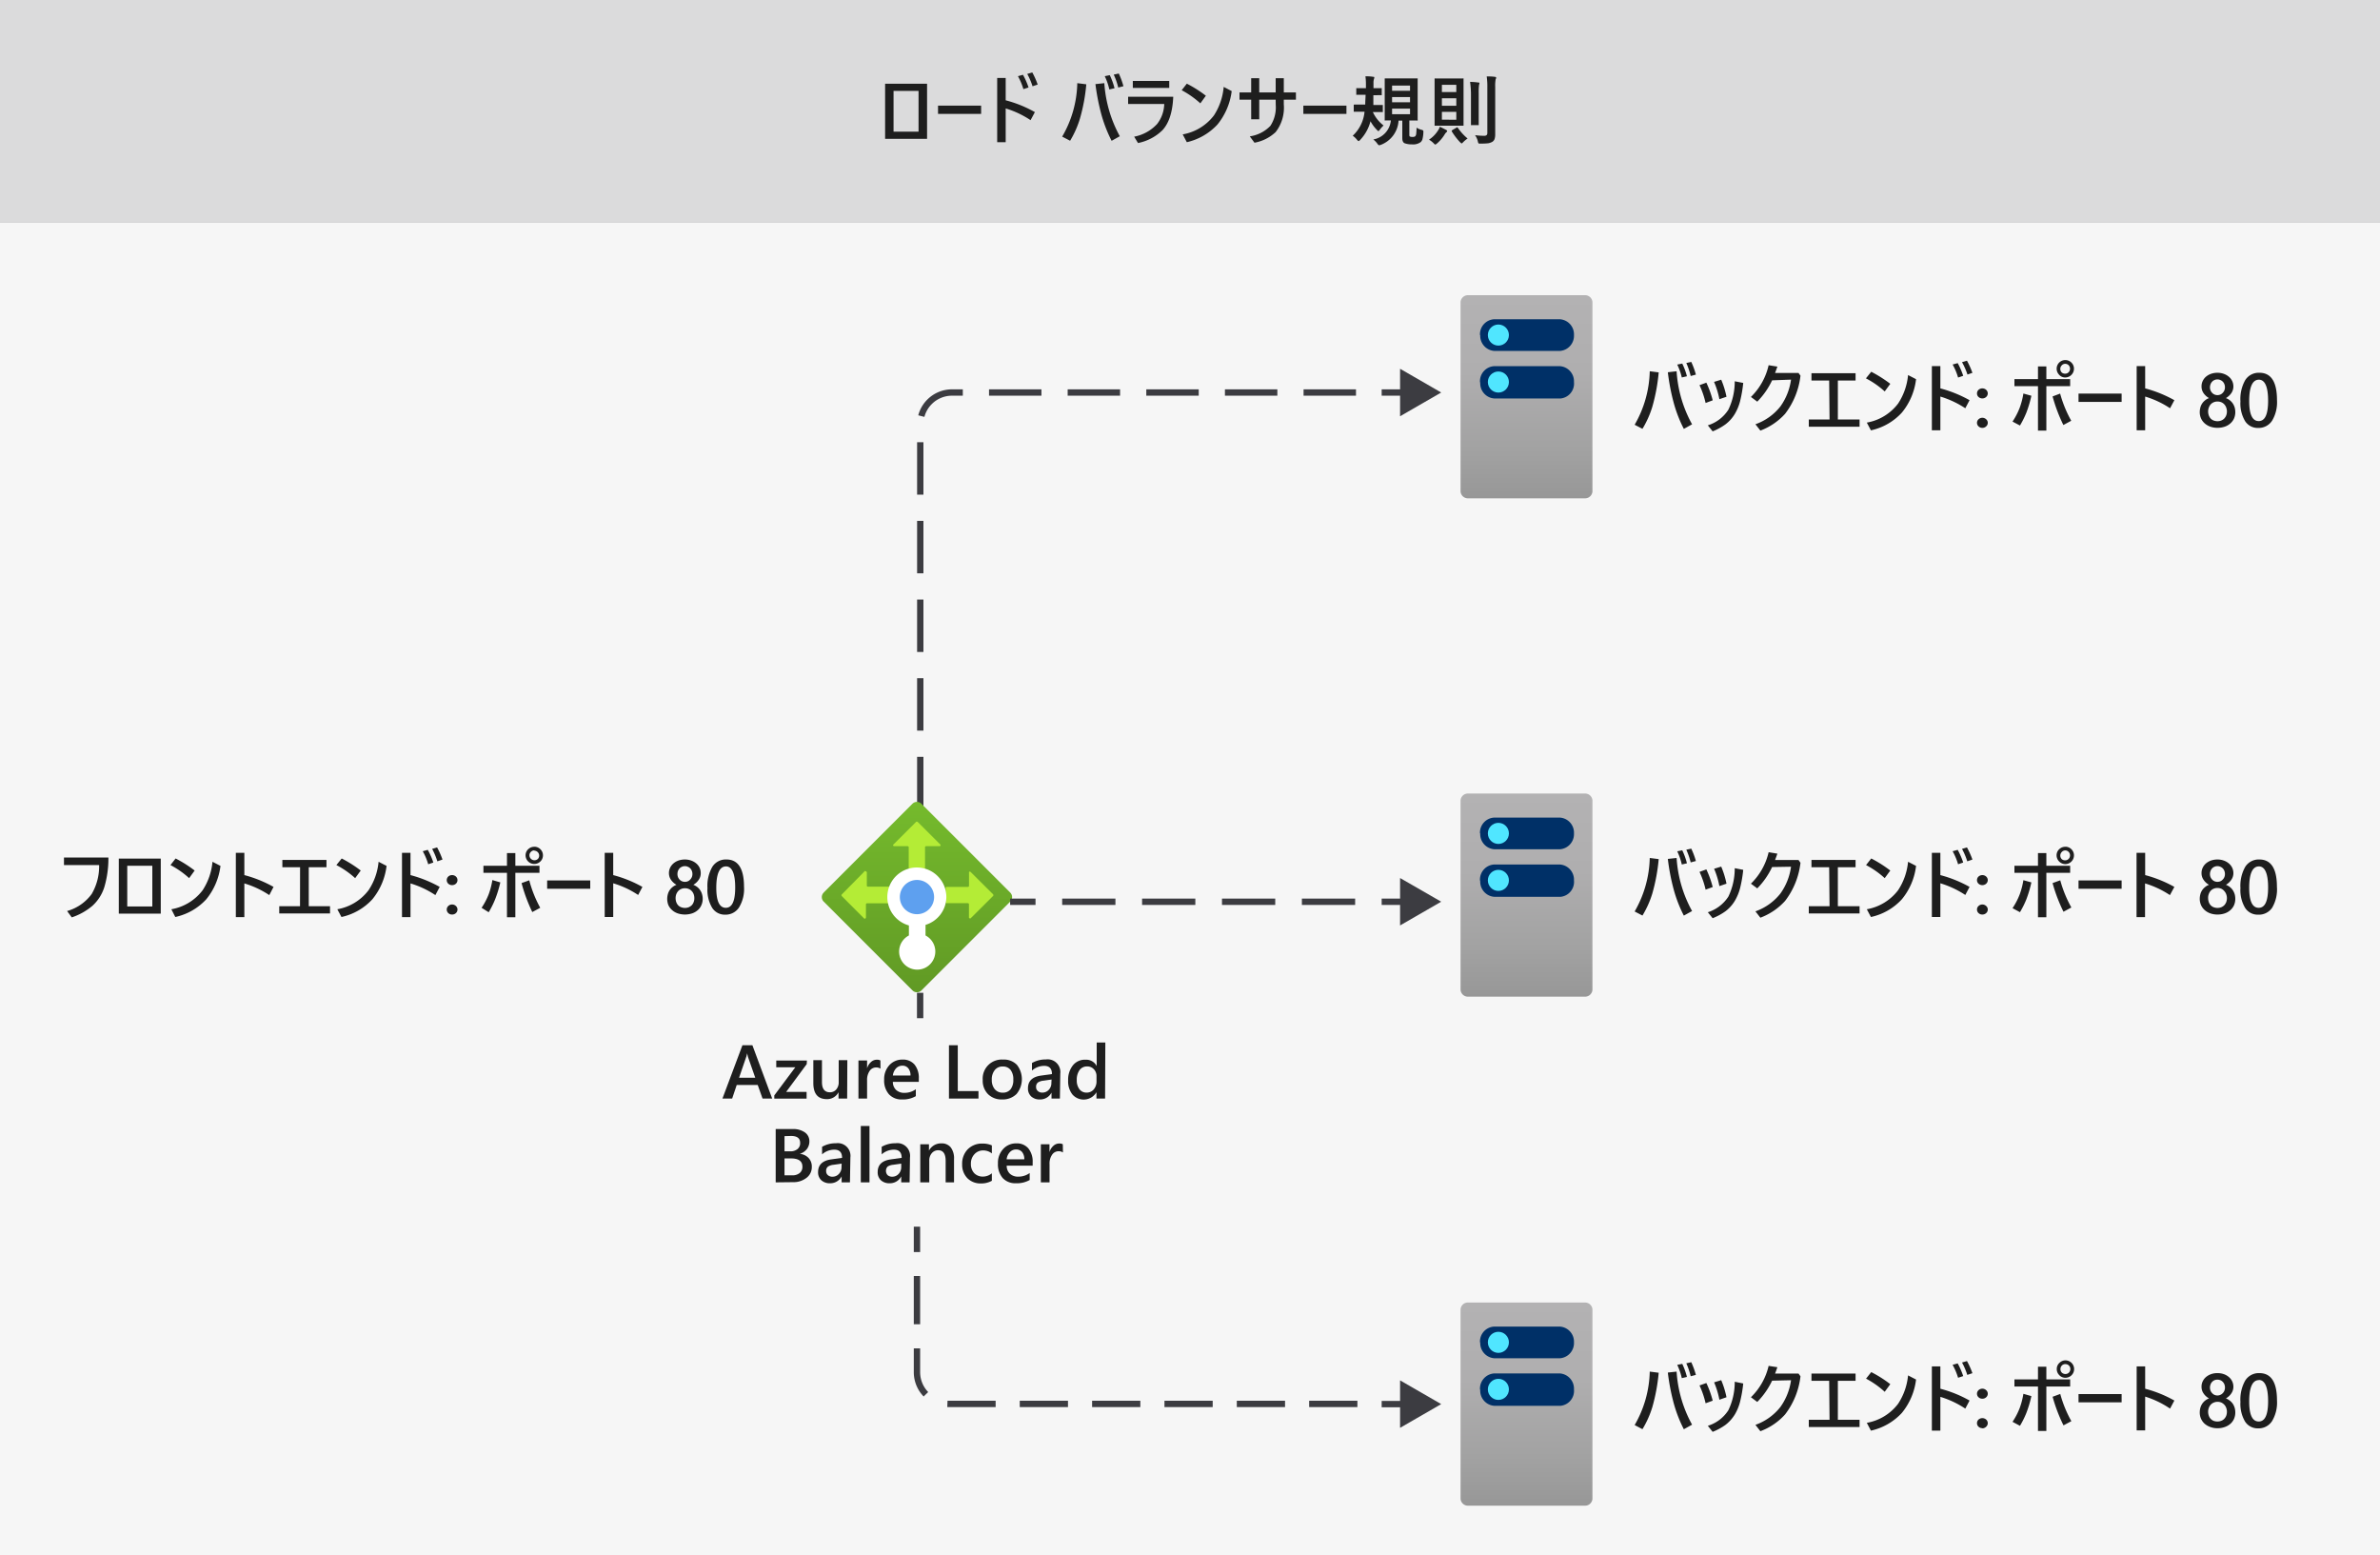<svg xmlns="http://www.w3.org/2000/svg" xmlns:xlink="http://www.w3.org/1999/xlink" viewBox="0 0 375 245"><rect x="0" y="0" width="375" height="245" fill="#808080" stroke="none"/><defs><style>.cls-1{fill:#fff;}.cls-11,.cls-2,.cls-3{fill:#3c3c41;}.cls-2{opacity:0.05;}.cls-2,.cls-3{isolation:isolate;}.cls-3{opacity:0.18;}.cls-4{fill:url(#Degradado_sin_nombre);}.cls-5{fill:#003067;}.cls-6{fill:#50e6ff;}.cls-7{fill:url(#Degradado_sin_nombre_2);}.cls-8{fill:url(#Degradado_sin_nombre_3);}.cls-10,.cls-15,.cls-16,.cls-9{fill:none;stroke:#3c3c41;stroke-miterlimit:10;}.cls-10{stroke-dasharray:8.26 4.13;}.cls-12{fill:url(#Degradado_sin_nombre_4);}.cls-13{fill:#b4ec36;}.cls-14{fill:#5ea0ef;}.cls-15{stroke-dasharray:7.6 3.8;}.cls-16{stroke-dasharray:8.39 4.2;}.cls-17{fill:#1e1e1e;}</style><linearGradient id="Degradado_sin_nombre" x1="240.52" y1="304.5" x2="240.52" y2="336.5" gradientTransform="translate(0 -258)" gradientUnits="userSpaceOnUse"><stop offset="0" stop-color="#b3b2b3"/><stop offset="0.38" stop-color="#afaeaf"/><stop offset="0.76" stop-color="#a2a2a2"/><stop offset="1" stop-color="#979797"/></linearGradient><linearGradient id="Degradado_sin_nombre_2" x1="240.52" y1="383" x2="240.52" y2="415" xlink:href="#Degradado_sin_nombre"/><linearGradient id="Degradado_sin_nombre_3" x1="240.52" y1="463.18" x2="240.52" y2="495.18" xlink:href="#Degradado_sin_nombre"/><linearGradient id="Degradado_sin_nombre_4" x1="144.48" y1="417.41" x2="144.48" y2="382.63" gradientTransform="translate(0 -258)" gradientUnits="userSpaceOnUse"><stop offset="0" stop-color="#5e9624"/><stop offset="0.02" stop-color="#5f9724"/><stop offset="1" stop-color="#76bc2d"/></linearGradient></defs><title>OJ105690780</title><g id="bg"><rect class="cls-1" y="35" width="375" height="210"/><rect class="cls-2" y="35" width="375" height="210"/><rect class="cls-1" width="375" height="35"/><rect class="cls-3" width="375" height="35"/></g><g id="shapes"><path class="cls-4" d="M250.91,77.41a1.16,1.16,0,0,1-1.2,1.09H231.33a1.16,1.16,0,0,1-1.2-1.09V47.59a1.16,1.16,0,0,1,1.2-1.09h18.38a1.16,1.16,0,0,1,1.2,1.09Z"/><path class="cls-5" d="M233.19,60.18a2.38,2.38,0,0,1,2.22-2.5h10.37a2.39,2.39,0,0,1,2.22,2.5h0a2.36,2.36,0,0,1-2.11,2.59H235.45a2.39,2.39,0,0,1-2.22-2.49Z"/><path class="cls-5" d="M233.19,52.78a2.37,2.37,0,0,1,2.22-2.49h10.37A2.38,2.38,0,0,1,248,52.78h0a2.39,2.39,0,0,1-2.22,2.5H235.45a2.39,2.39,0,0,1-2.22-2.5Z"/><circle class="cls-6" cx="236.09" cy="52.78" r="1.66"/><circle class="cls-6" cx="236.09" cy="60.18" r="1.66"/><path class="cls-7" d="M250.91,155.91a1.16,1.16,0,0,1-1.2,1.09H231.33a1.16,1.16,0,0,1-1.2-1.09V126.09a1.16,1.16,0,0,1,1.2-1.09h18.38a1.16,1.16,0,0,1,1.2,1.09Z"/><path class="cls-5" d="M233.19,138.68a2.38,2.38,0,0,1,2.22-2.5h10.37a2.39,2.39,0,0,1,2.22,2.5h0a2.36,2.36,0,0,1-2.11,2.59H235.45a2.39,2.39,0,0,1-2.22-2.49Z"/><path class="cls-5" d="M233.19,131.28a2.37,2.37,0,0,1,2.22-2.49h10.37a2.38,2.38,0,0,1,2.22,2.49h0a2.39,2.39,0,0,1-2.22,2.5H235.45a2.39,2.39,0,0,1-2.22-2.5Z"/><circle class="cls-6" cx="236.09" cy="131.28" r="1.66"/><circle class="cls-6" cx="236.09" cy="138.68" r="1.66"/><path class="cls-8" d="M250.91,236.09a1.16,1.16,0,0,1-1.2,1.09H231.33a1.16,1.16,0,0,1-1.2-1.09V206.27a1.15,1.15,0,0,1,1.2-1.09h18.38a1.16,1.16,0,0,1,1.2,1.09Z"/><path class="cls-5" d="M233.19,218.86a2.4,2.4,0,0,1,2.22-2.51h10.37a2.4,2.4,0,0,1,2.22,2.51h0a2.37,2.37,0,0,1-2.13,2.59H235.45a2.39,2.39,0,0,1-2.22-2.49Z"/><path class="cls-5" d="M233.19,211.45a2.36,2.36,0,0,1,2.22-2.48h10.37a2.38,2.38,0,0,1,2.22,2.48h0a2.4,2.4,0,0,1-2.22,2.51H235.45a2.4,2.4,0,0,1-2.22-2.51Z"/><circle class="cls-6" cx="236.09" cy="211.45" r="1.66"/><circle class="cls-6" cx="236.09" cy="218.86" r="1.66"/><line class="cls-9" x1="144.98" y1="160.39" x2="144.98" y2="156.39"/><path class="cls-10" d="M145,152.26V66.83a5,5,0,0,1,5-5h65.65"/><line class="cls-9" x1="217.7" y1="61.83" x2="221.7" y2="61.83"/><polygon class="cls-11" points="220.6 65.57 227.08 61.83 220.6 58.09 220.6 65.57"/><path class="cls-12" d="M129.77,140.61l14-14a1,1,0,0,1,1.41,0h0l14,14a1,1,0,0,1,0,1.41h0l-14,14a1,1,0,0,1-1.4,0l-14-14a1,1,0,0,1,0-1.41h0Z"/><path class="cls-13" d="M148.13,133l-3.53-3.52a.2.2,0,0,0-.27,0L140.8,133a.16.16,0,0,0-.06.22h0a.18.18,0,0,0,.18.07H143a.18.18,0,0,1,.18.18v3.33a.19.19,0,0,0,.18.19h2.2a.2.2,0,0,0,.19-.19h0v-3.33a.18.18,0,0,1,.18-.18H148a.16.16,0,0,0,.2-.12A.16.16,0,0,0,148.13,133Z"/><path class="cls-13" d="M136.13,137.35l-3.5,3.55a.2.2,0,0,0,0,.25l3.5,3.51a.18.18,0,0,0,.25,0h0a.2.2,0,0,0,.06-.14v-2.05a.18.18,0,0,1,.18-.18H140a.17.17,0,0,0,.16-.17V139.9a.17.17,0,0,0-.06-.23h-3.34a.17.17,0,0,1-.18-.15h0v-2a.21.21,0,0,0-.12-.25.19.19,0,0,0-.27,0A.17.17,0,0,0,136.13,137.35Z"/><path class="cls-13" d="M152.93,144.66l3.55-3.53a.2.2,0,0,0,0-.25l-3.55-3.53a.18.18,0,0,0-.25,0h0a.21.21,0,0,0,0,.11v2.08a.18.18,0,0,1-.17.17h-3.35a.16.16,0,0,0-.16.16h0v2.22a.16.16,0,0,0,.14.18h3.35a.18.18,0,0,1,.18.18v2.06a.16.16,0,0,0,.18.16h.09Z"/><path class="cls-1" d="M149.11,141.33a4.65,4.65,0,1,0-5.9,4.45v1.58a2.85,2.85,0,1,0,3.84,1.22h0a2.87,2.87,0,0,0-1.22-1.22v-1.67A4.61,4.61,0,0,0,149.11,141.33Z"/><circle id="e99c3387-15c3-4f28-bd4b-cb209b430e06" class="cls-14" cx="144.48" cy="141.31" r="2.7"/><line class="cls-9" x1="144.48" y1="193.23" x2="144.48" y2="197.23"/><path class="cls-15" d="M144.48,201v15.15a5,5,0,0,0,5,5H215.8"/><line class="cls-9" x1="217.7" y1="221.18" x2="221.7" y2="221.18"/><polygon class="cls-11" points="220.6 224.92 227.08 221.18 220.6 217.44 220.6 224.92"/><line class="cls-9" x1="159.16" y1="142.05" x2="163.16" y2="142.05"/><line class="cls-16" x1="167.36" y1="142.05" x2="215.6" y2="142.05"/><line class="cls-9" x1="217.7" y1="142.05" x2="221.7" y2="142.05"/><polygon class="cls-11" points="220.6 145.78 227.08 142.04 220.6 138.31 220.6 145.78"/></g><g id="txt"><path class="cls-17" d="M121.67,173.05h-1.52l-.76-2.14h-3.31l-.72,2.14h-1.53l3.15-8.4h1.57ZM119,169.77l-1.17-3.35c0-.11-.07-.28-.11-.52h0a3.13,3.13,0,0,1-.12.52l-1.15,3.35Z"/><path class="cls-17" d="M127.11,167.62,123.87,172h3.22v1.06H122v-.51l3.31-4.43h-3v-1.06h4.83Z"/><path class="cls-17" d="M133.48,173.05h-1.36v-1h0a2,2,0,0,1-1.84,1.09q-2.13,0-2.13-2.55v-3.59h1.36v3.45c0,1.07.42,1.61,1.25,1.61a1.28,1.28,0,0,0,1-.44,1.72,1.72,0,0,0,.39-1.17v-3.45h1.36Z"/><path class="cls-17" d="M138.73,168.34a1.18,1.18,0,0,0-.71-.19,1.21,1.21,0,0,0-1,.55,2.48,2.48,0,0,0-.4,1.48v2.87h-1.36v-6h1.36v1.24h0a2.11,2.11,0,0,1,.62-1,1.35,1.35,0,0,1,.92-.36,1.06,1.06,0,0,1,.56.12Z"/><path class="cls-17" d="M144.77,170.42h-4.09a1.73,1.73,0,0,0,.52,1.28,1.89,1.89,0,0,0,1.34.45,3,3,0,0,0,1.76-.57v1.09a4,4,0,0,1-2.16.52,2.66,2.66,0,0,1-2.08-.82,3.27,3.27,0,0,1-.75-2.3,3.21,3.21,0,0,1,.82-2.28,2.72,2.72,0,0,1,2.06-.88,2.37,2.37,0,0,1,1.91.79,3.29,3.29,0,0,1,.67,2.2Zm-1.31-1a1.71,1.71,0,0,0-.35-1.14,1.14,1.14,0,0,0-.93-.41,1.33,1.33,0,0,0-1,.43,2,2,0,0,0-.5,1.12Z"/><path class="cls-17" d="M154.17,173.05h-4.65v-8.4h1.39v7.22h3.26Z"/><path class="cls-17" d="M157.89,173.19a3,3,0,0,1-2.22-.84,3,3,0,0,1-.83-2.23,3,3,0,0,1,3.2-3.21,2.84,2.84,0,0,1,2.19.83,3.66,3.66,0,0,1-.06,4.59A3.08,3.08,0,0,1,157.89,173.19ZM158,168a1.53,1.53,0,0,0-1.26.56,2.31,2.31,0,0,0-.47,1.53,2.22,2.22,0,0,0,.47,1.49,1.58,1.58,0,0,0,1.26.54,1.51,1.51,0,0,0,1.23-.53,2.35,2.35,0,0,0,.43-1.52,2.38,2.38,0,0,0-.43-1.53A1.49,1.49,0,0,0,158,168Z"/><path class="cls-17" d="M167,173.05h-1.32v-.94h0a2,2,0,0,1-1.82,1.08,1.94,1.94,0,0,1-1.39-.48,1.69,1.69,0,0,1-.5-1.27c0-1.13.65-1.79,2-2l1.78-.25c0-.86-.41-1.29-1.22-1.29a2.9,2.9,0,0,0-1.93.74v-1.19a4.25,4.25,0,0,1,2.19-.56,2,2,0,0,1,2.27,2.24Zm-1.31-3-1.26.18a2,2,0,0,0-.88.28.83.83,0,0,0-.3.73.79.79,0,0,0,.28.63,1,1,0,0,0,.72.24,1.34,1.34,0,0,0,1-.44,1.54,1.54,0,0,0,.41-1.1Z"/><path class="cls-17" d="M174.12,173.05h-1.36v-1h0a2.34,2.34,0,0,1-3.79.35,3.33,3.33,0,0,1-.67-2.19,3.62,3.62,0,0,1,.74-2.38,2.4,2.4,0,0,1,2-.9,1.86,1.86,0,0,1,1.76,1h0v-3.71h1.36Zm-1.35-2.74v-.79a1.52,1.52,0,0,0-.41-1.08,1.38,1.38,0,0,0-1.06-.45,1.43,1.43,0,0,0-1.2.57,2.56,2.56,0,0,0-.44,1.58,2.24,2.24,0,0,0,.42,1.44,1.35,1.35,0,0,0,1.13.53,1.42,1.42,0,0,0,1.13-.51A1.92,1.92,0,0,0,172.77,170.31Z"/><path class="cls-17" d="M122.22,186.25v-8.4h2.67a3.2,3.2,0,0,1,1.93.53,1.68,1.68,0,0,1,.71,1.39,2,2,0,0,1-.4,1.24,2.23,2.23,0,0,1-1.12.75v0a2.13,2.13,0,0,1,1.38.64,1.93,1.93,0,0,1,.52,1.41,2.1,2.1,0,0,1-.85,1.74,3.32,3.32,0,0,1-2.14.67Zm1.39-7.28v2.39h.9a1.71,1.71,0,0,0,1.14-.35,1.17,1.17,0,0,0,.42-1c0-.71-.48-1.07-1.44-1.07Zm0,3.51v2.66h1.19a1.79,1.79,0,0,0,1.2-.36,1.22,1.22,0,0,0,.43-1c0-.87-.6-1.3-1.81-1.3Z"/><path class="cls-17" d="M133.92,186.25h-1.31v-.94h0a2,2,0,0,1-1.82,1.08,1.94,1.94,0,0,1-1.39-.48,1.69,1.69,0,0,1-.5-1.27c0-1.13.66-1.79,2-2l1.78-.25c0-.86-.4-1.29-1.22-1.29a2.9,2.9,0,0,0-1.93.74v-1.19a4.25,4.25,0,0,1,2.19-.56,2,2,0,0,1,2.27,2.24Zm-1.31-2.95-1.26.18a2,2,0,0,0-.88.28.83.83,0,0,0-.3.73.79.79,0,0,0,.28.63,1.05,1.05,0,0,0,.73.24,1.34,1.34,0,0,0,1-.44,1.5,1.5,0,0,0,.41-1.1Z"/><path class="cls-17" d="M137,186.25h-1.37v-8.88H137Z"/><path class="cls-17" d="M143.32,186.25H142v-.94h0a2,2,0,0,1-1.82,1.08,1.94,1.94,0,0,1-1.39-.48,1.69,1.69,0,0,1-.5-1.27c0-1.13.65-1.79,2-2l1.78-.25c0-.86-.41-1.29-1.22-1.29a2.9,2.9,0,0,0-1.93.74v-1.19a4.25,4.25,0,0,1,2.19-.56,2,2,0,0,1,2.27,2.24ZM142,183.3l-1.26.18a2,2,0,0,0-.88.28,1,1,0,0,0,0,1.36,1.09,1.09,0,0,0,.73.24,1.34,1.34,0,0,0,1-.44,1.54,1.54,0,0,0,.41-1.1Z"/><path class="cls-17" d="M150.32,186.25H149v-3.38c0-1.12-.39-1.68-1.18-1.68a1.3,1.3,0,0,0-1,.46,1.74,1.74,0,0,0-.4,1.18v3.42H145v-6h1.37v1h0a2.14,2.14,0,0,1,1.94-1.14,1.81,1.81,0,0,1,1.5.64,2.85,2.85,0,0,1,.51,1.83Z"/><path class="cls-17" d="M156.28,186a3.33,3.33,0,0,1-1.71.42,2.89,2.89,0,0,1-2.15-.83,3,3,0,0,1-.82-2.17,3.24,3.24,0,0,1,.88-2.38,3.15,3.15,0,0,1,2.36-.9,3.43,3.43,0,0,1,1.44.29v1.26a2.18,2.18,0,0,0-1.33-.47,1.83,1.83,0,0,0-1.41.59,2.11,2.11,0,0,0-.56,1.52,2.06,2.06,0,0,0,.52,1.47,1.85,1.85,0,0,0,1.39.54,2.19,2.19,0,0,0,1.39-.52Z"/><path class="cls-17" d="M162.71,183.62h-4.09a1.69,1.69,0,0,0,.51,1.28,1.89,1.89,0,0,0,1.34.45,3,3,0,0,0,1.77-.57v1.1a4.08,4.08,0,0,1-2.17.51,2.68,2.68,0,0,1-2.08-.82,3.27,3.27,0,0,1-.75-2.3,3.17,3.17,0,0,1,.83-2.28,2.7,2.7,0,0,1,2.06-.88,2.35,2.35,0,0,1,1.9.79,3.29,3.29,0,0,1,.68,2.2Zm-1.32-1a1.76,1.76,0,0,0-.34-1.14,1.17,1.17,0,0,0-.94-.41,1.3,1.3,0,0,0-1,.43,1.88,1.88,0,0,0-.5,1.12Z"/><path class="cls-17" d="M167.48,181.54a1.18,1.18,0,0,0-.71-.19,1.21,1.21,0,0,0-1,.55,2.41,2.41,0,0,0-.4,1.48v2.87H164v-6h1.36v1.24h0a2.11,2.11,0,0,1,.62-1,1.35,1.35,0,0,1,.92-.36,1.08,1.08,0,0,1,.56.12Z"/><path class="cls-17" d="M139.46,21.87V13.19h6.61v8.68Zm5.27-1.13V14.32h-3.94v6.42Z"/><path class="cls-17" d="M147.8,16.64h6.79v1.3H147.8Z"/><path class="cls-17" d="M158.46,15.8a19.17,19.17,0,0,1,4.6,1.86l-.68,1.27a14.67,14.67,0,0,0-3.92-1.85V22.4h-1.34V12.28h1.34ZM160.39,12l.79-.22a11.15,11.15,0,0,1,.88,2l-.81.26A9.93,9.93,0,0,0,160.39,12Zm1.48-.36.78-.23a12.18,12.18,0,0,1,.85,1.91l-.81.27A10.59,10.59,0,0,0,161.87,11.67Z"/><path class="cls-17" d="M167.36,21.52a17.34,17.34,0,0,0,2.38-8.42l1.42.18a28.34,28.34,0,0,1-1,5.4,15.3,15.3,0,0,1-1.55,3.49Zm5.24-8.27L174,13.1a20.18,20.18,0,0,0,2.44,8.36l-1.29.72a21.91,21.91,0,0,1-1.71-4.51A35,35,0,0,1,172.6,13.25ZM174.07,12l.79-.16a11,11,0,0,1,.75,2.06l-.82.19A9.85,9.85,0,0,0,174.07,12Zm1.43-.25.78-.17a11.88,11.88,0,0,1,.73,2l-.82.21A10.18,10.18,0,0,0,175.5,11.79Z"/><path class="cls-17" d="M177.75,15.24h7.11c-.1,2.4-.67,4.17-1.72,5.29a7.64,7.64,0,0,1-3.83,2l-.61-1a6.57,6.57,0,0,0,3.62-2,5.35,5.35,0,0,0,1.12-3.15h-5.69Zm.74-2.49h5.74v1.1h-5.74Z"/><path class="cls-17" d="M187,13.18a19.05,19.05,0,0,1,3,1.9l-.87,1.2a14.47,14.47,0,0,0-2.94-2.07Zm5.81.51,1.26.66a10.38,10.38,0,0,1-2.24,5.26A9.44,9.44,0,0,1,187,22.4l-.65-1.23a7.89,7.89,0,0,0,4.93-3A9.83,9.83,0,0,0,192.81,13.69Z"/><path class="cls-17" d="M201,15.7h-2.59v3.09h-1.27V15.7h-1.84V14.56h1.84V12.32h1.27v2.24H201V12.32h1.28v2.24h1.91V15.7h-1.91v.75A6.25,6.25,0,0,1,201,20.8a6.55,6.55,0,0,1-3.34,1.68l-.74-1a5.6,5.6,0,0,0,3.25-1.66,5.34,5.34,0,0,0,.84-3.3Z"/><path class="cls-17" d="M205.36,16.64h6.79v1.3h-6.79Z"/><path class="cls-17" d="M216.39,15h0c0,.71,0,1.22,0,1.54h.08l1.28,0c.07,0,.12,0,.13,0a.23.23,0,0,1,0,.11v.87c0,.07,0,.12,0,.13a.25.25,0,0,1-.12,0l-1.28,0h-.17v0A5.71,5.71,0,0,0,218,19.77a4.07,4.07,0,0,0-.58.65q-.18.24-.24.24s-.12-.07-.24-.21a5.76,5.76,0,0,1-1-1.35A6.68,6.68,0,0,1,214.35,22c-.13.15-.23.22-.29.22s-.15-.08-.27-.23a3.15,3.15,0,0,0-.65-.61A5.9,5.9,0,0,0,215,17.6h-.32l-1.28,0c-.06,0-.09,0-.1,0a.22.22,0,0,1,0-.12V16.6c0-.09,0-.13.12-.13l1.28,0h.41c0-.57.05-1.09.06-1.54H215l-1.18,0q-.1,0-.12,0a.19.19,0,0,1,0-.1V14c0-.06,0-.1,0-.11a.2.2,0,0,1,.11,0l1.18,0h.23v-.65a9.14,9.14,0,0,0-.08-1.22c.37,0,.78,0,1.21.08.13,0,.19,0,.19.12a1,1,0,0,1-.05.22,1.86,1.86,0,0,0-.08.59c0,.19,0,.47,0,.86h0l1.19,0a.2.2,0,0,1,.11,0,.27.27,0,0,1,0,.11v.88a.2.2,0,0,1,0,.11.23.23,0,0,1-.11,0Zm6.81,5.11a2.54,2.54,0,0,0,.8.34.56.56,0,0,1,.22.1.19.19,0,0,1,.05.15,1.53,1.53,0,0,1,0,.18,4.78,4.78,0,0,1-.15,1.06,1,1,0,0,1-.28.45,2,2,0,0,1-1.38.35,3.12,3.12,0,0,1-1.15-.18q-.36-.17-.36-.81V19h-.59a4.34,4.34,0,0,1-2.78,3.81,1,1,0,0,1-.28.07c-.07,0-.17-.09-.29-.26a3,3,0,0,0-.63-.65,3.36,3.36,0,0,0,2.77-3l-.64,0h-.2a.19.19,0,0,1-.13,0,.2.2,0,0,1,0-.11l0-1.43V13.94l0-1.46c0-.07,0-.12,0-.13l.12,0,1.42,0h2.11l1.42,0q.1,0,.12,0a.22.22,0,0,1,0,.12l0,1.46v3.48l0,1.43a.1.1,0,0,1-.14.14h-.36l-.81,0v2.16c0,.2,0,.33.1.37a1.05,1.05,0,0,0,.43.06.67.67,0,0,0,.41-.11.82.82,0,0,0,.15-.49A8.49,8.49,0,0,0,223.2,20.06Zm-3.86-6.63v.82h2.83v-.82Zm0,2.63h2.83v-.82h-2.83Zm2.83,1.88v-.88h-2.83v.88Z"/><path class="cls-17" d="M225.16,22a4.75,4.75,0,0,0,1.47-1.53,2.59,2.59,0,0,0,.24-.5c.29.13.61.3,1,.5.1.06.15.11.15.17a.22.22,0,0,1-.11.18,1.39,1.39,0,0,0-.24.28,6,6,0,0,1-1.23,1.48c-.14.12-.24.19-.29.19s-.13-.06-.23-.17A3.59,3.59,0,0,0,225.16,22Zm4-9.64,1.32,0a.22.22,0,0,1,.12,0,.23.23,0,0,1,0,.11l0,1.6v4l0,1.62c0,.06,0,.1,0,.11s-.05,0-.11,0l-1.32,0h-1.69l-1.32,0c-.07,0-.11,0-.12,0a.28.28,0,0,1,0-.11l0-1.62v-4l0-1.6c0-.06,0-.1,0-.11a.2.2,0,0,1,.11,0l1.32,0Zm.3,1h-2.27V14.5h2.27Zm-2.27,3.3h2.27V15.48h-2.27Zm2.27,2.2V17.62h-2.27v1.23Zm.25,1.28a8,8,0,0,0,1.53,1.68,4.25,4.25,0,0,0-.71.59c-.11.12-.19.18-.23.18s-.13-.07-.28-.22a10.41,10.41,0,0,1-1.28-1.68.16.16,0,0,1,0-.09s.05-.08.14-.14l.63-.36a.35.35,0,0,1,.14-.06S229.63,20.07,229.67,20.13Zm2-7.24a10.55,10.55,0,0,1,1.23.1c.11,0,.17,0,.17.13a2.1,2.1,0,0,1-.07.26,9,9,0,0,0-.05,1.29V17.9l0,1.7a.2.2,0,0,1,0,.11.23.23,0,0,1-.11,0h-1a.2.2,0,0,1-.11,0s0-.05,0-.11l0-1.7V14.68A16.51,16.51,0,0,0,231.63,12.89Zm.78,8.4a10.25,10.25,0,0,0,1.33.09.6.6,0,0,0,.42-.11.5.5,0,0,0,.11-.36V13.74a10.79,10.79,0,0,0-.1-1.7c.45,0,.88,0,1.3.07.13,0,.19.06.19.13a.54.54,0,0,1-.08.25,5.74,5.74,0,0,0-.07,1.22v5.08l0,2.36a2.33,2.33,0,0,1-.1.75.9.9,0,0,1-.34.43,2,2,0,0,1-.67.24,10.83,10.83,0,0,1-1.17.05c-.2,0-.32,0-.36-.05a1,1,0,0,1-.1-.33A2.86,2.86,0,0,0,232.41,21.29Z"/><path class="cls-17" d="M257.56,66.91a17.63,17.63,0,0,0,2.38-8.43l1.41.18a28.89,28.89,0,0,1-1,5.4,15.13,15.13,0,0,1-1.56,3.49Zm5.23-8.27,1.38-.16a19.79,19.79,0,0,0,2.44,8.36l-1.3.72a20.92,20.92,0,0,1-1.7-4.51A33.29,33.29,0,0,1,262.79,58.64Zm1.48-1.21.79-.16a10.65,10.65,0,0,1,.74,2l-.81.19A9.76,9.76,0,0,0,264.27,57.43Zm1.43-.25.78-.17a12.33,12.33,0,0,1,.73,2l-.82.22A11.38,11.38,0,0,0,265.7,57.18Z"/><path class="cls-17" d="M267.78,60.67l1.08-.39a15.83,15.83,0,0,1,1,2.78l-1.12.42A13.92,13.92,0,0,0,267.78,60.67ZM269.09,67a5.9,5.9,0,0,0,3.24-2.47,10.17,10.17,0,0,0,1-4.47l1.34.26a20.59,20.59,0,0,1-.51,2.93,7.72,7.72,0,0,1-.79,1.91,5.82,5.82,0,0,1-1.52,1.7,9.4,9.4,0,0,1-2,1.09Zm1-6.85,1.11-.34a13.9,13.9,0,0,1,.83,2.69l-1.12.38A12.88,12.88,0,0,0,270.08,60.18Z"/><path class="cls-17" d="M279.22,59.91a12.18,12.18,0,0,1-2.34,3.36l-1-.74a10.08,10.08,0,0,0,2.79-5l1.38.22c-.19.54-.31.87-.37,1h3.7l.31.43a12.15,12.15,0,0,1-2.42,6,10,10,0,0,1-3.9,2.65l-.78-1a8.69,8.69,0,0,0,3.93-2.8,9.42,9.42,0,0,0,1.68-4.23Z"/><path class="cls-17" d="M288.21,59.94h-2.79V58.79h6.95v1.15h-2.79v6.14H293v1.14h-8V66.08h3.27Z"/><path class="cls-17" d="M294.84,58.56a20.62,20.62,0,0,1,3,1.9l-.88,1.2A13.79,13.79,0,0,0,294,59.6Zm5.8.52,1.26.65A10.14,10.14,0,0,1,299.66,65a9.27,9.27,0,0,1-4.87,2.79l-.65-1.22a7.89,7.89,0,0,0,4.93-3A9.78,9.78,0,0,0,300.64,59.08Z"/><path class="cls-17" d="M305.73,61.18a19.59,19.59,0,0,1,4.6,1.86l-.67,1.27a14.87,14.87,0,0,0-3.93-1.84v5.31h-1.34V57.67h1.34Zm1.93-3.76.8-.22a11.81,11.81,0,0,1,.87,2l-.81.27A9.48,9.48,0,0,0,307.66,57.42Zm1.48-.37.78-.23a12.65,12.65,0,0,1,.86,1.91L310,59A11,11,0,0,0,309.14,57.05Z"/><path class="cls-17" d="M312.34,62.76a.88.88,0,0,1-.6-.23.75.75,0,0,1-.24-.55.78.78,0,0,1,.24-.57.91.91,0,0,1,1.21,0,.79.79,0,0,1,.25.57.76.76,0,0,1-.25.55A.89.89,0,0,1,312.34,62.76Zm0,4.64a.85.85,0,0,1-.6-.24.76.76,0,0,1,0-1.11.88.88,0,0,1,1.21,0,.74.74,0,0,1,0,1.11A.85.85,0,0,1,312.34,67.4Z"/><path class="cls-17" d="M320.07,62.34a17.92,17.92,0,0,1-.8,2.69,14.52,14.52,0,0,1-1,2l-1.17-.62a11.1,11.1,0,0,0,1.13-2.18,11.77,11.77,0,0,0,.58-2.24Zm2.36-2.62h3.75v1.11h-3.75v7h-1.32v-7H317.4V59.72h3.71v-2h1.32Zm1,2.72L324.6,62a19.15,19.15,0,0,0,1.75,4.28l-1.24.67A25.42,25.42,0,0,1,323.41,62.44Zm2-5.72a1.34,1.34,0,0,1,1,.45,1.33,1.33,0,0,1,.35.91,1.38,1.38,0,0,1-1.37,1.38,1.26,1.26,0,0,1-1-.46,1.36,1.36,0,0,1,.09-1.93A1.35,1.35,0,0,1,325.43,56.72Zm0,.59a.73.73,0,0,0-.58.25.8.8,0,0,0,0,1.11.77.77,0,0,0,.53.19.73.73,0,0,0,.58-.25.76.76,0,0,0,.2-.53.78.78,0,0,0-.25-.58A.77.77,0,0,0,325.43,57.31Z"/><path class="cls-17" d="M327.5,62h6.79v1.31H327.5Z"/><path class="cls-17" d="M338,61.18a19.59,19.59,0,0,1,4.6,1.86l-.68,1.27A14.65,14.65,0,0,0,338,62.47v5.31h-1.34V57.67H338Z"/><path class="cls-17" d="M346.6,64.92a2.74,2.74,0,0,1,.09-.7,2.09,2.09,0,0,1,.73-1.14,2,2,0,0,1,.64-.37,2.6,2.6,0,0,1-.86-.78,1.84,1.84,0,0,1-.32-1.06,1.9,1.9,0,0,1,.19-.86,2,2,0,0,1,.52-.68,2.6,2.6,0,0,1,.8-.45,3.11,3.11,0,0,1,1-.16,3,3,0,0,1,1,.17,2.54,2.54,0,0,1,.79.45,2.06,2.06,0,0,1,.53.68,2,2,0,0,1,.19.85,1.85,1.85,0,0,1-.33,1.06,2.67,2.67,0,0,1-.85.78,2.35,2.35,0,0,1,.64.36,2.31,2.31,0,0,1,.47.52,2.67,2.67,0,0,1,.28.62,2.82,2.82,0,0,1,.09.71,2.53,2.53,0,0,1-.2,1,2.24,2.24,0,0,1-.58.78,2.55,2.55,0,0,1-.88.51,3.49,3.49,0,0,1-1.14.18,3.39,3.39,0,0,1-1.13-.18,2.64,2.64,0,0,1-.88-.51,2.24,2.24,0,0,1-.58-.78A2.37,2.37,0,0,1,346.6,64.92Zm1.32-.11a1.87,1.87,0,0,0,.11.64,1.44,1.44,0,0,0,.3.49,1.31,1.31,0,0,0,.46.3,1.74,1.74,0,0,0,.61.11,1.59,1.59,0,0,0,.59-.11,1.38,1.38,0,0,0,.47-.31,1.64,1.64,0,0,0,.31-.49,1.81,1.81,0,0,0,.11-.63,1.74,1.74,0,0,0-.11-.61,1.48,1.48,0,0,0-.3-.5,1.39,1.39,0,0,0-.46-.33,1.51,1.51,0,0,0-.61-.12,1.44,1.44,0,0,0-.59.11,1.4,1.4,0,0,0-.47.32,1.48,1.48,0,0,0-.3.5A1.61,1.61,0,0,0,347.92,64.81Zm.29-3.8a1.2,1.2,0,0,0,.35.88,1.08,1.08,0,0,0,.37.26,1.14,1.14,0,0,0,.46.09,1.18,1.18,0,0,0,.46-.09,1.11,1.11,0,0,0,.37-.27,1.16,1.16,0,0,0,.26-.39,1.28,1.28,0,0,0,.09-.48,1.3,1.3,0,0,0-.09-.49,1.09,1.09,0,0,0-.25-.4,1.05,1.05,0,0,0-.37-.25,1.07,1.07,0,0,0-.47-.1,1.06,1.06,0,0,0-.48.1.91.91,0,0,0-.37.27,1,1,0,0,0-.24.39A1.28,1.28,0,0,0,348.21,61Z"/><path class="cls-17" d="M355.79,67.41a2.34,2.34,0,0,1-2.05-1.08,5.44,5.44,0,0,1-.73-3.1,6.06,6.06,0,0,1,.76-3.36A2.51,2.51,0,0,1,356,58.72q2.77,0,2.77,4.31a5.65,5.65,0,0,1-.78,3.25A2.52,2.52,0,0,1,355.79,67.41Zm.13-7.6c-1,0-1.53,1.12-1.53,3.37q0,3.15,1.5,3.15c1,0,1.48-1.07,1.48-3.21S356.89,59.81,355.92,59.81Z"/><path class="cls-17" d="M257.56,143.58a17.63,17.63,0,0,0,2.38-8.43l1.41.18a28.89,28.89,0,0,1-1,5.4,15.13,15.13,0,0,1-1.56,3.49Zm5.23-8.28,1.38-.15a19.79,19.79,0,0,0,2.44,8.36l-1.3.72a20.92,20.92,0,0,1-1.7-4.51A33.15,33.15,0,0,1,262.79,135.3Zm1.48-1.2.79-.16a10.65,10.65,0,0,1,.74,2.05l-.81.19A9.76,9.76,0,0,0,264.27,134.1Zm1.43-.25.78-.17a12.33,12.33,0,0,1,.73,1.95l-.82.22A11.38,11.38,0,0,0,265.7,133.85Z"/><path class="cls-17" d="M267.78,137.34l1.08-.39a15.83,15.83,0,0,1,1,2.78l-1.12.41A14,14,0,0,0,267.78,137.34Zm1.31,6.36a6,6,0,0,0,3.24-2.47,10.17,10.17,0,0,0,1-4.47l1.34.26a20.59,20.59,0,0,1-.51,2.93,7.72,7.72,0,0,1-.79,1.91,5.82,5.82,0,0,1-1.52,1.7,9.41,9.41,0,0,1-2,1.08Zm1-6.85,1.11-.34a13.9,13.9,0,0,1,.83,2.69l-1.12.38A12.88,12.88,0,0,0,270.08,136.85Z"/><path class="cls-17" d="M279.22,136.58a12.18,12.18,0,0,1-2.34,3.36l-1-.74a10.08,10.08,0,0,0,2.79-4.95l1.38.22c-.19.54-.31.87-.37,1h3.7l.31.44a12.15,12.15,0,0,1-2.42,6,10,10,0,0,1-3.9,2.65l-.78-1a8.69,8.69,0,0,0,3.93-2.8,9.42,9.42,0,0,0,1.68-4.23Z"/><path class="cls-17" d="M288.21,136.61h-2.79v-1.15h6.95v1.15h-2.79v6.14H293v1.14h-8v-1.14h3.27Z"/><path class="cls-17" d="M294.84,135.23a19.8,19.8,0,0,1,3,1.9l-.88,1.2a13.79,13.79,0,0,0-2.94-2.06Zm5.8.52,1.26.65a10.14,10.14,0,0,1-2.24,5.26,9.27,9.27,0,0,1-4.87,2.79l-.65-1.22a7.89,7.89,0,0,0,4.93-3A9.78,9.78,0,0,0,300.64,135.75Z"/><path class="cls-17" d="M305.73,137.85a19.59,19.59,0,0,1,4.6,1.86l-.67,1.27a14.87,14.87,0,0,0-3.93-1.84v5.31h-1.34V134.34h1.34Zm1.93-3.76.8-.22a11.81,11.81,0,0,1,.87,2l-.81.27A9.48,9.48,0,0,0,307.66,134.09Zm1.48-.37.78-.23a12.65,12.65,0,0,1,.86,1.91l-.81.28A11,11,0,0,0,309.14,133.72Z"/><path class="cls-17" d="M312.34,139.43a.88.88,0,0,1-.6-.23.76.76,0,0,1-.24-.56.77.77,0,0,1,.24-.56.91.91,0,0,1,1.21,0,.78.78,0,0,1,.25.56.77.77,0,0,1-.25.56A.89.89,0,0,1,312.34,139.43Zm0,4.63a.84.84,0,0,1-.6-.23.76.76,0,0,1,0-1.11.88.88,0,0,1,1.21,0,.74.74,0,0,1,0,1.11A.84.84,0,0,1,312.34,144.06Z"/><path class="cls-17" d="M320.07,139a17.92,17.92,0,0,1-.8,2.69,14.52,14.52,0,0,1-1,2l-1.17-.63a11,11,0,0,0,1.13-2.17,12,12,0,0,0,.58-2.24Zm2.36-2.62h3.75v1.11h-3.75v7h-1.32v-7H317.4v-1.11h3.71v-2h1.32Zm1,2.72,1.19-.43a19.15,19.15,0,0,0,1.75,4.28l-1.24.67A25.42,25.42,0,0,1,323.41,139.11Zm2-5.72a1.34,1.34,0,0,1,1,.45,1.33,1.33,0,0,1,.35.91,1.38,1.38,0,0,1-1.37,1.38,1.4,1.4,0,0,1-1.37-1.38,1.31,1.31,0,0,1,.45-1A1.35,1.35,0,0,1,325.43,133.39Zm0,.58a.74.74,0,0,0-.58.26.8.8,0,0,0,0,1.11.77.77,0,0,0,.53.19.73.73,0,0,0,.58-.25.76.76,0,0,0,.2-.53.77.77,0,0,0-.78-.78Z"/><path class="cls-17" d="M327.5,138.69h6.79V140H327.5Z"/><path class="cls-17" d="M338,137.85a19.59,19.59,0,0,1,4.6,1.86L341.9,141a14.65,14.65,0,0,0-3.92-1.84v5.31h-1.34V134.34H338Z"/><path class="cls-17" d="M346.6,141.59a2.74,2.74,0,0,1,.09-.7,2.09,2.09,0,0,1,.73-1.14,2,2,0,0,1,.64-.37,2.52,2.52,0,0,1-.86-.79,1.78,1.78,0,0,1-.32-1.05,1.9,1.9,0,0,1,.19-.86,2,2,0,0,1,.52-.68,2.6,2.6,0,0,1,.8-.45,3.11,3.11,0,0,1,1-.16,3,3,0,0,1,1,.17,2.54,2.54,0,0,1,.79.45,2.06,2.06,0,0,1,.53.68,2,2,0,0,1,.19.85,1.79,1.79,0,0,1-.33,1.05,2.58,2.58,0,0,1-.85.79,2.35,2.35,0,0,1,.64.36,2.11,2.11,0,0,1,.47.52,2.67,2.67,0,0,1,.28.62,2.82,2.82,0,0,1,.09.71,2.56,2.56,0,0,1-.2,1,2.24,2.24,0,0,1-.58.78,2.55,2.55,0,0,1-.88.51,3.49,3.49,0,0,1-1.14.18,3.39,3.39,0,0,1-1.13-.18,2.64,2.64,0,0,1-.88-.51,2.24,2.24,0,0,1-.58-.78A2.4,2.4,0,0,1,346.6,141.59Zm1.32-.12a1.88,1.88,0,0,0,.11.65,1.44,1.44,0,0,0,.3.49,1.31,1.31,0,0,0,.46.3,1.74,1.74,0,0,0,.61.11,1.59,1.59,0,0,0,.59-.11,1.54,1.54,0,0,0,.47-.31,1.64,1.64,0,0,0,.31-.49,1.83,1.83,0,0,0,.11-.64,1.73,1.73,0,0,0-.11-.6,1.48,1.48,0,0,0-.3-.5A1.39,1.39,0,0,0,350,140a1.51,1.51,0,0,0-.61-.12,1.44,1.44,0,0,0-.59.11,1.4,1.4,0,0,0-.47.32,1.48,1.48,0,0,0-.3.5A1.59,1.59,0,0,0,347.92,141.47Zm.29-3.79a1.2,1.2,0,0,0,.35.88,1.08,1.08,0,0,0,.37.26,1.14,1.14,0,0,0,.46.09,1.18,1.18,0,0,0,.46-.09,1.11,1.11,0,0,0,.37-.27,1.16,1.16,0,0,0,.26-.39,1.28,1.28,0,0,0,.09-.48,1.3,1.3,0,0,0-.09-.49,1.09,1.09,0,0,0-.25-.4,1.05,1.05,0,0,0-.37-.25,1.07,1.07,0,0,0-.47-.1,1.06,1.06,0,0,0-.48.1,1,1,0,0,0-.37.26,1.1,1.1,0,0,0-.24.4A1.28,1.28,0,0,0,348.21,137.68Z"/><path class="cls-17" d="M355.79,144.08a2.34,2.34,0,0,1-2.05-1.08,5.44,5.44,0,0,1-.73-3.1,6.06,6.06,0,0,1,.76-3.36,2.51,2.51,0,0,1,2.22-1.15q2.77,0,2.77,4.31A5.65,5.65,0,0,1,358,143,2.52,2.52,0,0,1,355.79,144.08Zm.13-7.6c-1,0-1.53,1.12-1.53,3.37q0,3.15,1.5,3.15c1,0,1.48-1.07,1.48-3.21S356.89,136.48,355.92,136.48Z"/><path class="cls-17" d="M10.08,135.08h7a15.89,15.89,0,0,1-.64,4.66,6.68,6.68,0,0,1-1.87,2.94,9.86,9.86,0,0,1-3.26,1.83l-.74-1a7.21,7.21,0,0,0,3.88-2.69,8.66,8.66,0,0,0,1.17-4.55H10.08Z"/><path class="cls-17" d="M18.72,143.92v-8.67h6.61v8.67ZM24,142.79v-6.41H20.05v6.41Z"/><path class="cls-17" d="M27.67,135.23a19.8,19.8,0,0,1,3,1.9l-.87,1.2a13.79,13.79,0,0,0-2.94-2.06Zm5.81.52,1.26.65a10.31,10.31,0,0,1-2.24,5.26,9.3,9.3,0,0,1-4.88,2.79L27,143.23a7.86,7.86,0,0,0,4.93-3A9.78,9.78,0,0,0,33.48,135.75Z"/><path class="cls-17" d="M38.5,137.85a19.41,19.41,0,0,1,4.6,1.86L42.43,141a14.58,14.58,0,0,0-3.93-1.84v5.31H37.16V134.34H38.5Z"/><path class="cls-17" d="M47.28,136.61H44.49v-1.15h6.95v1.15H48.65v6.14H52v1.14H44v-1.14h3.27Z"/><path class="cls-17" d="M53.84,135.23a19.91,19.91,0,0,1,3,1.9l-.88,1.2A13.79,13.79,0,0,0,53,136.27Zm5.81.52,1.26.65a10.22,10.22,0,0,1-2.24,5.26,9.27,9.27,0,0,1-4.87,2.79l-.65-1.22a7.86,7.86,0,0,0,4.92-3A9.67,9.67,0,0,0,59.65,135.75Z"/><path class="cls-17" d="M64.68,137.85a19.59,19.59,0,0,1,4.6,1.86L68.6,141a14.65,14.65,0,0,0-3.92-1.84v5.31H63.34V134.34h1.34Zm1.93-3.76.79-.22a11,11,0,0,1,.88,2l-.81.27A9.48,9.48,0,0,0,66.61,134.09Zm1.48-.37.78-.23a12.61,12.61,0,0,1,.85,1.91l-.81.28A11,11,0,0,0,68.09,133.72Z"/><path class="cls-17" d="M71.23,139.43a.86.86,0,0,1-.6-.23.76.76,0,0,1-.24-.56.77.77,0,0,1,.24-.56.86.86,0,0,1,.6-.23.89.89,0,0,1,.61.23.77.77,0,0,1,.24.56.76.76,0,0,1-.24.56A.89.89,0,0,1,71.23,139.43Zm0,4.63a.82.82,0,0,1-.6-.23.76.76,0,0,1,0-1.11.83.83,0,0,1,.6-.24.85.85,0,0,1,.61.24.76.76,0,0,1,0,1.11A.84.84,0,0,1,71.23,144.06Z"/><path class="cls-17" d="M78.83,139A18,18,0,0,1,78,141.7a14.52,14.52,0,0,1-1,2L75.88,143A11,11,0,0,0,77,140.87a12,12,0,0,0,.58-2.24Zm2.37-2.62H85v1.11H81.2v7H79.88v-7H76.17v-1.11h3.71v-2H81.2Zm1,2.72,1.19-.43A19.15,19.15,0,0,0,85.12,143l-1.25.67A25.44,25.44,0,0,1,82.18,139.11Zm2-5.72a1.34,1.34,0,0,1,1,.45,1.33,1.33,0,0,1,.35.91,1.31,1.31,0,0,1-.45,1,1.37,1.37,0,0,1-2.29-1,1.31,1.31,0,0,1,.45-1A1.34,1.34,0,0,1,84.2,133.39Zm0,.58a.72.72,0,0,0-.58.26.71.71,0,0,0-.2.52.79.79,0,0,0,1.36.53A.78.78,0,0,0,84.2,134Z"/><path class="cls-17" d="M86.21,138.69H93V140H86.21Z"/><path class="cls-17" d="M96.62,137.85a19.41,19.41,0,0,1,4.6,1.86l-.67,1.27a14.58,14.58,0,0,0-3.93-1.84v5.31H95.28V134.34h1.34Z"/><path class="cls-17" d="M105.13,141.59a2.74,2.74,0,0,1,.09-.7,2.22,2.22,0,0,1,.27-.63,2.29,2.29,0,0,1,1.1-.88,2.65,2.65,0,0,1-.87-.79,1.86,1.86,0,0,1-.32-1.05,2,2,0,0,1,.19-.86,2.19,2.19,0,0,1,.53-.68,2.54,2.54,0,0,1,.79-.45,3.22,3.22,0,0,1,1-.16,3,3,0,0,1,1,.17,2.54,2.54,0,0,1,.79.45,2.06,2.06,0,0,1,.53.68,2,2,0,0,1,.18.85,1.78,1.78,0,0,1-.32,1.05,2.58,2.58,0,0,1-.85.79,2.35,2.35,0,0,1,.64.36,2.07,2.07,0,0,1,.46.52,2,2,0,0,1,.28.62,2.44,2.44,0,0,1,.1.71,2.4,2.4,0,0,1-.21,1,2.1,2.1,0,0,1-.57.78,2.59,2.59,0,0,1-.89.51,3.64,3.64,0,0,1-2.26,0,2.55,2.55,0,0,1-.88-.51,2.27,2.27,0,0,1-.59-.78A2.56,2.56,0,0,1,105.13,141.59Zm1.32-.12a1.88,1.88,0,0,0,.11.65,1.44,1.44,0,0,0,.3.49,1.23,1.23,0,0,0,.46.3,1.7,1.7,0,0,0,.61.11,1.63,1.63,0,0,0,.59-.11,1.67,1.67,0,0,0,.47-.31,1.44,1.44,0,0,0,.3-.49,1.62,1.62,0,0,0,.11-.64,1.72,1.72,0,0,0-.1-.6,1.48,1.48,0,0,0-.3-.5,1.33,1.33,0,0,0-.47-.33,1.46,1.46,0,0,0-.6-.12,1.44,1.44,0,0,0-.59.11,1.4,1.4,0,0,0-.47.32,1.69,1.69,0,0,0-.31.5A1.8,1.8,0,0,0,106.45,141.47Zm.29-3.79a1.33,1.33,0,0,0,.09.49,1.3,1.3,0,0,0,.25.39,1.12,1.12,0,0,0,.38.26,1.14,1.14,0,0,0,.46.09,1.07,1.07,0,0,0,.83-.36,1.33,1.33,0,0,0,.26-.39,1.28,1.28,0,0,0,.09-.48,1.3,1.3,0,0,0-.09-.49,1.09,1.09,0,0,0-.63-.65,1,1,0,0,0-.46-.1,1.06,1.06,0,0,0-.48.1,1.12,1.12,0,0,0-.38.26,1.47,1.47,0,0,0-.24.4A1.51,1.51,0,0,0,106.74,137.68Z"/><path class="cls-17" d="M114.26,144.08a2.34,2.34,0,0,1-2.05-1.08,5.44,5.44,0,0,1-.74-3.1,6,6,0,0,1,.77-3.36,2.49,2.49,0,0,1,2.22-1.15c1.84,0,2.77,1.44,2.77,4.31a5.57,5.57,0,0,1-.79,3.25A2.51,2.51,0,0,1,114.26,144.08Zm.13-7.6c-1,0-1.53,1.12-1.53,3.37q0,3.15,1.5,3.15c1,0,1.48-1.07,1.48-3.21S115.36,136.48,114.39,136.48Z"/><path class="cls-17" d="M257.56,224.48a17.56,17.56,0,0,0,2.38-8.42l1.41.18a29.21,29.21,0,0,1-1,5.4,15.13,15.13,0,0,1-1.56,3.49Zm5.23-8.27,1.38-.15a19.88,19.88,0,0,0,2.44,8.36l-1.3.72a21.12,21.12,0,0,1-1.7-4.51A33.15,33.15,0,0,1,262.79,216.21Zm1.48-1.21.79-.16a11,11,0,0,1,.74,2.06l-.81.19A9.85,9.85,0,0,0,264.27,215Zm1.43-.25.78-.17a12.86,12.86,0,0,1,.73,2l-.82.21A11.68,11.68,0,0,0,265.7,214.75Z"/><path class="cls-17" d="M267.78,218.24l1.08-.38a15.54,15.54,0,0,1,1,2.78l-1.12.41A14.14,14.14,0,0,0,267.78,218.24Zm1.31,6.36a5.89,5.89,0,0,0,3.24-2.46,10.22,10.22,0,0,0,1-4.48l1.34.27a20.41,20.41,0,0,1-.51,2.92,7.64,7.64,0,0,1-.79,1.92,6.08,6.08,0,0,1-1.52,1.7,9.41,9.41,0,0,1-2,1.08Zm1-6.85,1.11-.34a13.9,13.9,0,0,1,.83,2.69l-1.12.39A13,13,0,0,0,270.08,217.75Z"/><path class="cls-17" d="M279.22,217.49a12.28,12.28,0,0,1-2.34,3.35l-1-.74a10.05,10.05,0,0,0,2.79-4.94l1.38.21c-.19.54-.31.88-.37,1h3.7l.31.43a12.15,12.15,0,0,1-2.42,6,9.85,9.85,0,0,1-3.9,2.65l-.78-1a8.71,8.71,0,0,0,3.93-2.81,9.42,9.42,0,0,0,1.68-4.22Z"/><path class="cls-17" d="M288.21,217.51h-2.79v-1.14h6.95v1.14h-2.79v6.14H293v1.14h-8v-1.14h3.27Z"/><path class="cls-17" d="M294.84,216.14a19.05,19.05,0,0,1,3,1.9l-.88,1.2a14.2,14.2,0,0,0-2.94-2.07Zm5.8.52,1.26.65a10.21,10.21,0,0,1-2.24,5.26,9.4,9.4,0,0,1-4.87,2.79l-.65-1.23a7.88,7.88,0,0,0,4.93-3A9.82,9.82,0,0,0,300.64,216.66Z"/><path class="cls-17" d="M305.73,218.76a19.17,19.17,0,0,1,4.6,1.86l-.67,1.27a14.88,14.88,0,0,0-3.93-1.85v5.32h-1.34V215.24h1.34Zm1.93-3.77.8-.22a11.94,11.94,0,0,1,.87,2l-.81.26A9.93,9.93,0,0,0,307.66,215Zm1.48-.36.78-.23a12.22,12.22,0,0,1,.86,1.91l-.81.27A10.57,10.57,0,0,0,309.14,214.63Z"/><path class="cls-17" d="M312.34,220.33a.84.84,0,0,1-.6-.23.76.76,0,0,1,0-1.11.88.88,0,0,1,1.21,0,.74.74,0,0,1,0,1.11A.84.84,0,0,1,312.34,220.33Zm0,4.64a.88.88,0,0,1-.6-.23.76.76,0,0,1-.24-.56.77.77,0,0,1,.24-.56.91.91,0,0,1,1.21,0,.78.78,0,0,1,.25.56.77.77,0,0,1-.25.56A.89.89,0,0,1,312.34,225Z"/><path class="cls-17" d="M320.07,219.92a17.77,17.77,0,0,1-.8,2.68,14,14,0,0,1-1,2l-1.17-.63a11,11,0,0,0,1.13-2.17,12,12,0,0,0,.58-2.24Zm2.36-2.63h3.75v1.12h-3.75v7h-1.32v-7H317.4v-1.12h3.71v-2h1.32Zm1,2.73,1.19-.44a19,19,0,0,0,1.75,4.29l-1.24.66A25.31,25.31,0,0,1,323.41,220Zm2-5.73a1.37,1.37,0,0,1,.92,2.39,1.35,1.35,0,0,1-.92.35,1.28,1.28,0,0,1-1-.45,1.32,1.32,0,0,1-.36-.92,1.29,1.29,0,0,1,.45-1A1.32,1.32,0,0,1,325.43,214.29Zm0,.59a.73.73,0,0,0-.58.25.78.78,0,0,0-.2.53.76.76,0,0,0,.25.59.82.82,0,0,0,.53.19.76.76,0,0,0,.58-.25.78.78,0,0,0,.2-.53.76.76,0,0,0-.25-.58A.78.78,0,0,0,325.43,214.88Z"/><path class="cls-17" d="M327.5,219.6h6.79v1.3H327.5Z"/><path class="cls-17" d="M338,218.76a19.17,19.17,0,0,1,4.6,1.86l-.68,1.27A14.67,14.67,0,0,0,338,220v5.32h-1.34V215.24H338Z"/><path class="cls-17" d="M346.6,222.5a2.76,2.76,0,0,1,.09-.71,2.29,2.29,0,0,1,.27-.62,2.26,2.26,0,0,1,.46-.52,2.5,2.5,0,0,1,.64-.37,2.4,2.4,0,0,1-.86-.78,1.81,1.81,0,0,1-.32-1.06,1.86,1.86,0,0,1,.19-.85,2,2,0,0,1,.52-.68,2.6,2.6,0,0,1,.8-.45,2.86,2.86,0,0,1,1-.16,3,3,0,0,1,1,.16,2.54,2.54,0,0,1,.79.45,2.06,2.06,0,0,1,.53.68,2,2,0,0,1,.19.85,1.82,1.82,0,0,1-.33,1.06,2.46,2.46,0,0,1-.85.78,2.68,2.68,0,0,1,.64.37,2.26,2.26,0,0,1,.47.51,2.57,2.57,0,0,1,.28.63,2.71,2.71,0,0,1,.09.71,2.51,2.51,0,0,1-.2,1,2.28,2.28,0,0,1-.58.79,2.7,2.7,0,0,1-.88.5,3.25,3.25,0,0,1-1.14.19,3.15,3.15,0,0,1-1.13-.19,2.8,2.8,0,0,1-.88-.5,2.28,2.28,0,0,1-.58-.79A2.36,2.36,0,0,1,346.6,222.5Zm1.32-.12a1.83,1.83,0,0,0,.11.64,1.27,1.27,0,0,0,.3.49,1.33,1.33,0,0,0,.46.31,1.74,1.74,0,0,0,.61.1,1.59,1.59,0,0,0,.59-.11,1.25,1.25,0,0,0,.47-.31,1.47,1.47,0,0,0,.31-.48,1.87,1.87,0,0,0,.11-.64,1.78,1.78,0,0,0-.11-.61,1.44,1.44,0,0,0-.3-.49,1.57,1.57,0,0,0-.46-.34,1.51,1.51,0,0,0-.61-.12,1.45,1.45,0,0,0-.59.12,1.27,1.27,0,0,0-.47.32,1.44,1.44,0,0,0-.3.49A1.61,1.61,0,0,0,347.92,222.38Zm.29-3.8a1.3,1.3,0,0,0,.09.49,1.33,1.33,0,0,0,.26.39,1.11,1.11,0,0,0,.37.27,1.14,1.14,0,0,0,.46.09,1,1,0,0,0,.46-.1,1.08,1.08,0,0,0,.37-.26,1.16,1.16,0,0,0,.26-.39,1.38,1.38,0,0,0,0-1,1.14,1.14,0,0,0-.25-.39,1.08,1.08,0,0,0-.37-.26,1.23,1.23,0,0,0-.47-.09,1.21,1.21,0,0,0-.48.09,1.14,1.14,0,0,0-.37.27,1,1,0,0,0-.24.4A1.27,1.27,0,0,0,348.21,218.58Z"/><path class="cls-17" d="M355.79,225a2.35,2.35,0,0,1-2.05-1.07,5.49,5.49,0,0,1-.73-3.1,6.09,6.09,0,0,1,.76-3.37A2.52,2.52,0,0,1,356,216.3q2.77,0,2.77,4.3a5.69,5.69,0,0,1-.78,3.26A2.51,2.51,0,0,1,355.79,225Zm.13-7.6c-1,0-1.53,1.12-1.53,3.37q0,3.15,1.5,3.15c1,0,1.48-1.07,1.48-3.2S356.89,217.38,355.92,217.38Z"/></g></svg>